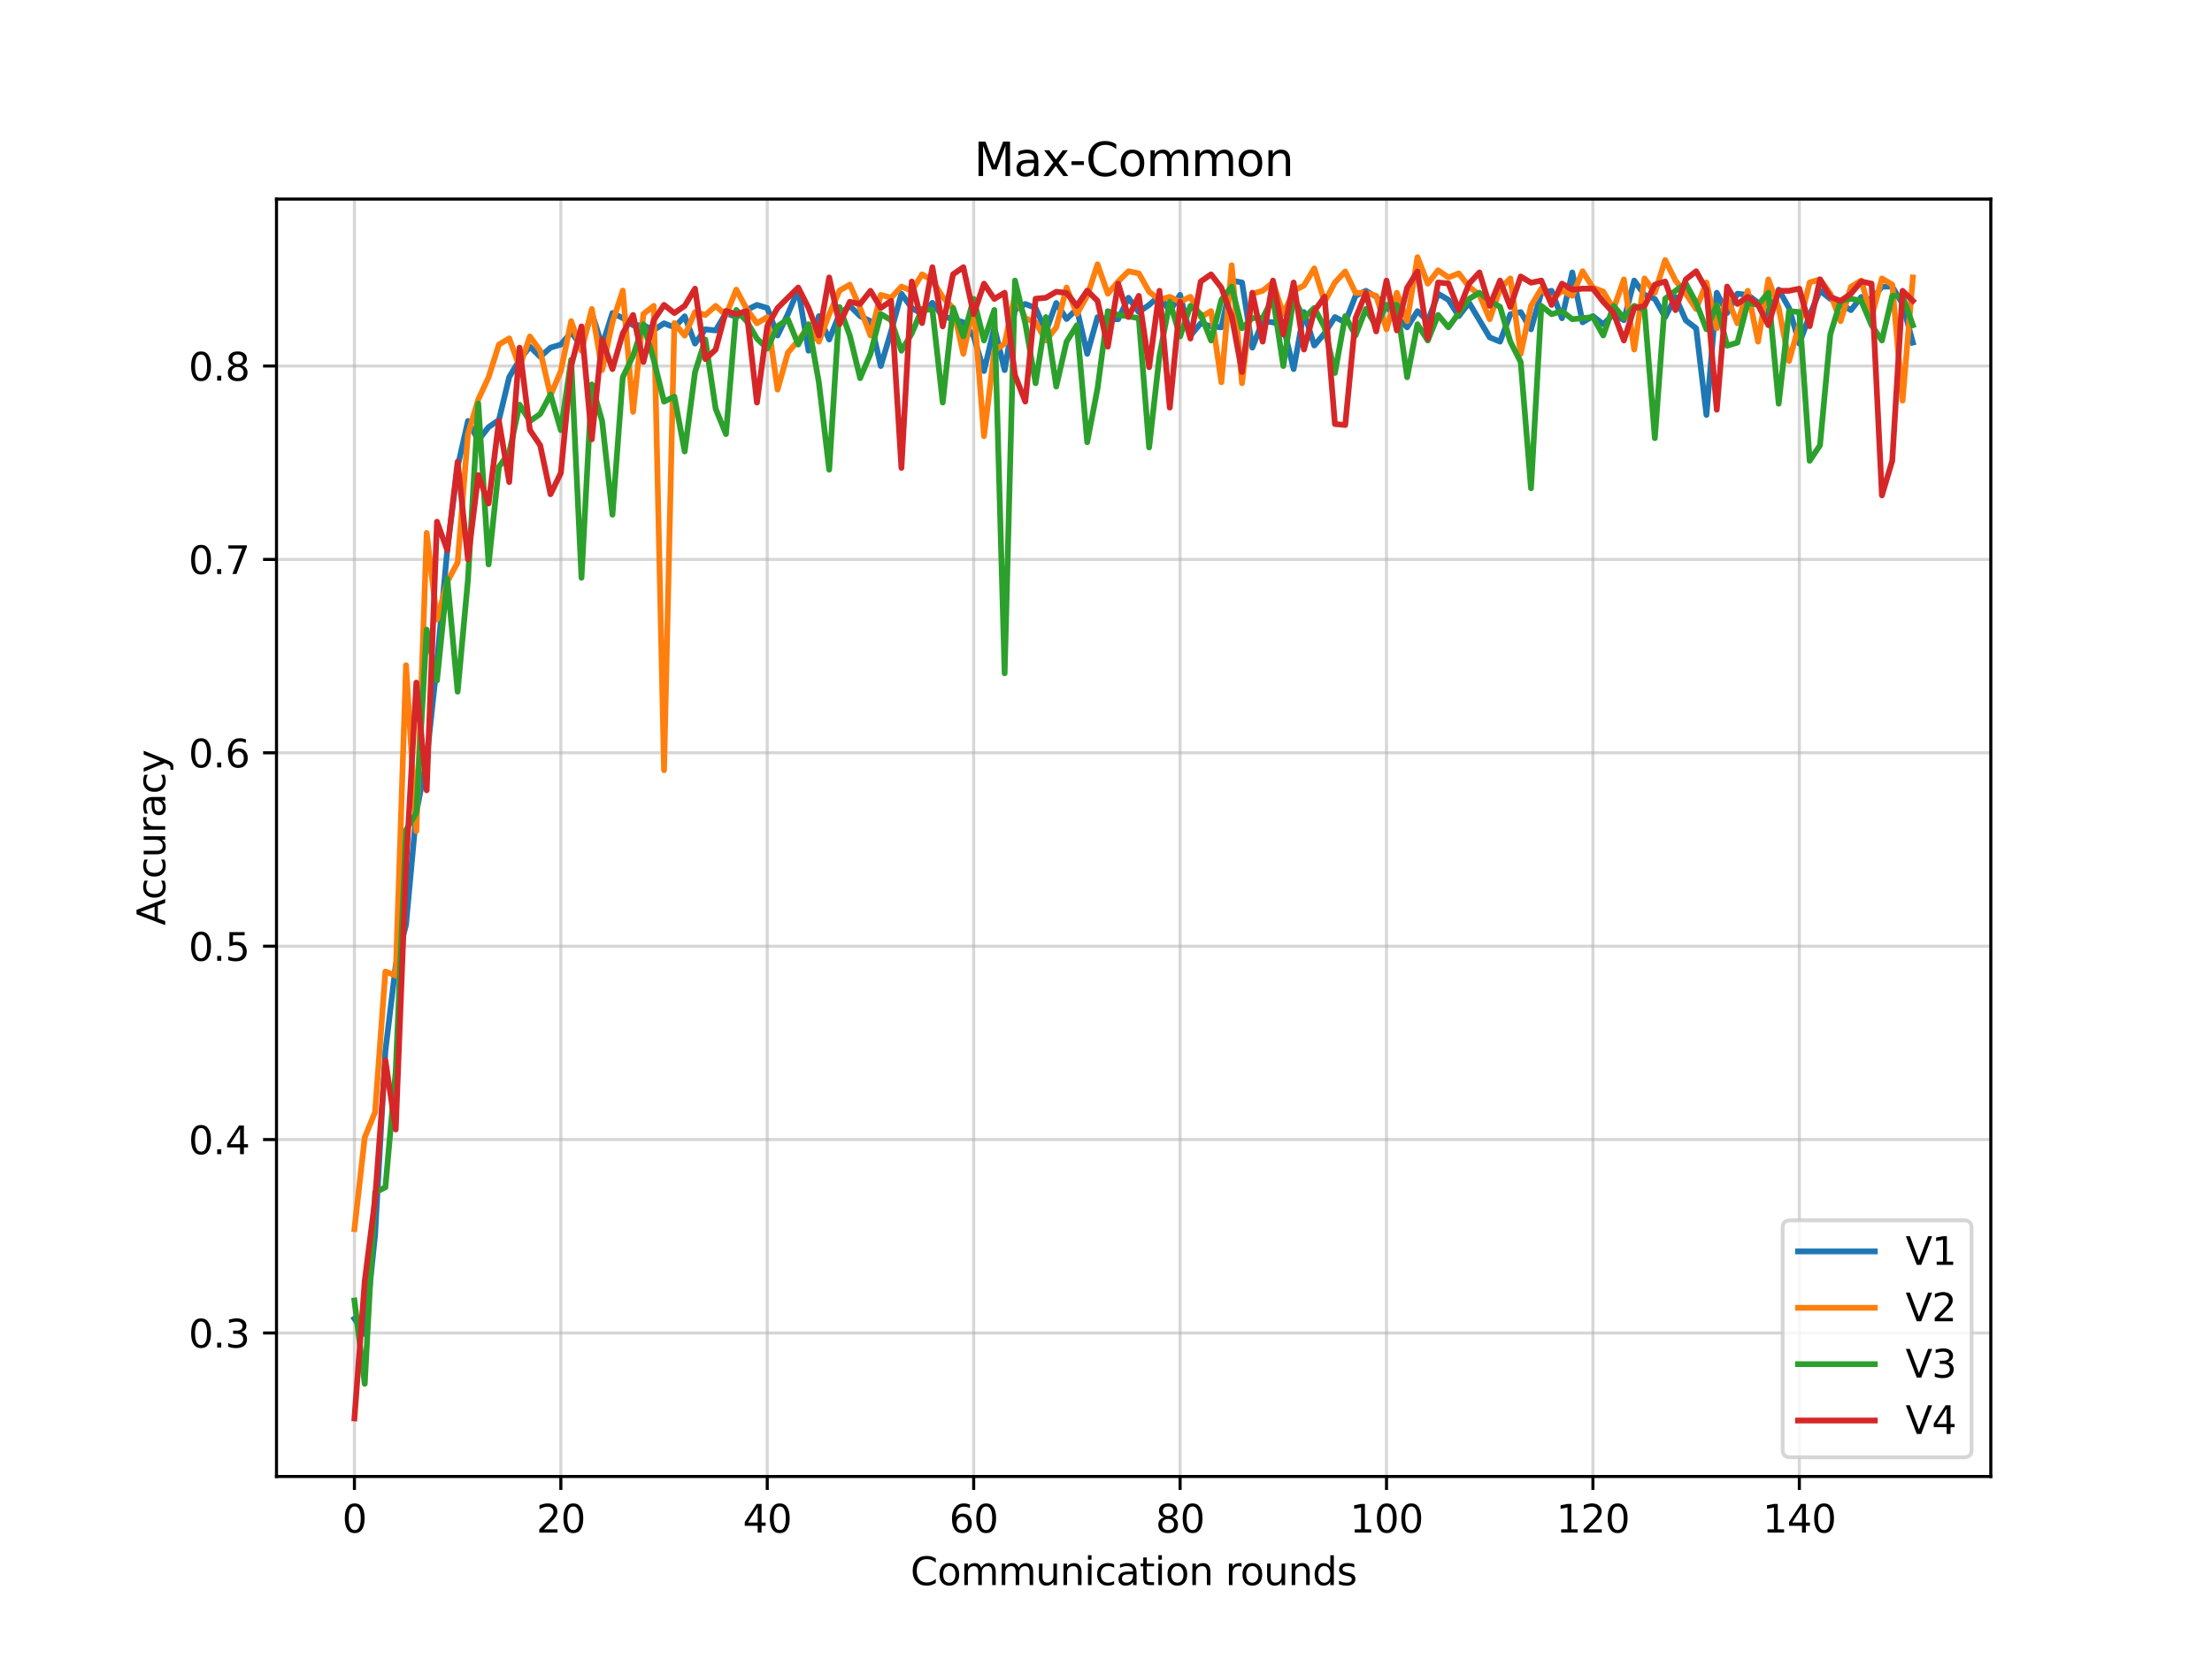 <?xml version="1.0" encoding="utf-8" standalone="no"?>
<!DOCTYPE svg PUBLIC "-//W3C//DTD SVG 1.1//EN"
  "http://www.w3.org/Graphics/SVG/1.1/DTD/svg11.dtd">
<svg xmlns:xlink="http://www.w3.org/1999/xlink" width="576pt" height="432pt" viewBox="0 0 576 432" xmlns="http://www.w3.org/2000/svg" version="1.1">
 <defs>
  <style type="text/css">*{stroke-linejoin: round; stroke-linecap: butt}</style>
 </defs>
 <g id="figure_1">
  <g id="patch_1">
   <path d="M 0 432 
L 576 432 
L 576 0 
L 0 0 
z
" style="fill: #ffffff"/>
  </g>
  <g id="axes_1">
   <g id="patch_2">
    <path d="M 72 384.48 
L 518.4 384.48 
L 518.4 51.84 
L 72 51.84 
z
" style="fill: #ffffff"/>
   </g>
   <g id="matplotlib.axis_1">
    <g id="xtick_1">
     <g id="line2d_1">
      <path d="M 92.291 384.48 
L 92.291 51.84 
" clip-path="url(#p6a5d2f9cfe)" style="fill: none; stroke: #b0b0b0; stroke-opacity: 0.5; stroke-width: 0.8; stroke-linecap: square"/>
     </g>
     <g id="line2d_2">
      <defs>
       <path id="mdbc85366f9" d="M 0 0 
L 0 3.5 
" style="stroke: #000000; stroke-width: 0.8"/>
      </defs>
      <g>
       <use xlink:href="#mdbc85366f9" x="92.291" y="384.48" style="stroke: #000000; stroke-width: 0.8"/>
      </g>
     </g>
     <g id="text_1">
      <!-- 0 -->
      <g transform="translate(89.11 399.078) scale(0.1 -0.1)">
       <defs>
        <path id="DejaVuSans-30" d="M 2034 4250 
Q 1547 4250 1301 3770 
Q 1056 3291 1056 2328 
Q 1056 1369 1301 889 
Q 1547 409 2034 409 
Q 2525 409 2770 889 
Q 3016 1369 3016 2328 
Q 3016 3291 2770 3770 
Q 2525 4250 2034 4250 
z
M 2034 4750 
Q 2819 4750 3233 4129 
Q 3647 3509 3647 2328 
Q 3647 1150 3233 529 
Q 2819 -91 2034 -91 
Q 1250 -91 836 529 
Q 422 1150 422 2328 
Q 422 3509 836 4129 
Q 1250 4750 2034 4750 
z
" transform="scale(0.016)"/>
       </defs>
       <use xlink:href="#DejaVuSans-30"/>
      </g>
     </g>
    </g>
    <g id="xtick_2">
     <g id="line2d_3">
      <path d="M 146.042 384.48 
L 146.042 51.84 
" clip-path="url(#p6a5d2f9cfe)" style="fill: none; stroke: #b0b0b0; stroke-opacity: 0.5; stroke-width: 0.8; stroke-linecap: square"/>
     </g>
     <g id="line2d_4">
      <g>
       <use xlink:href="#mdbc85366f9" x="146.042" y="384.48" style="stroke: #000000; stroke-width: 0.8"/>
      </g>
     </g>
     <g id="text_2">
      <!-- 20 -->
      <g transform="translate(139.679 399.078) scale(0.1 -0.1)">
       <defs>
        <path id="DejaVuSans-32" d="M 1228 531 
L 3431 531 
L 3431 0 
L 469 0 
L 469 531 
Q 828 903 1448 1529 
Q 2069 2156 2228 2338 
Q 2531 2678 2651 2914 
Q 2772 3150 2772 3378 
Q 2772 3750 2511 3984 
Q 2250 4219 1831 4219 
Q 1534 4219 1204 4116 
Q 875 4013 500 3803 
L 500 4441 
Q 881 4594 1212 4672 
Q 1544 4750 1819 4750 
Q 2544 4750 2975 4387 
Q 3406 4025 3406 3419 
Q 3406 3131 3298 2873 
Q 3191 2616 2906 2266 
Q 2828 2175 2409 1742 
Q 1991 1309 1228 531 
z
" transform="scale(0.016)"/>
       </defs>
       <use xlink:href="#DejaVuSans-32"/>
       <use xlink:href="#DejaVuSans-30" x="63.623"/>
      </g>
     </g>
    </g>
    <g id="xtick_3">
     <g id="line2d_5">
      <path d="M 199.792 384.48 
L 199.792 51.84 
" clip-path="url(#p6a5d2f9cfe)" style="fill: none; stroke: #b0b0b0; stroke-opacity: 0.5; stroke-width: 0.8; stroke-linecap: square"/>
     </g>
     <g id="line2d_6">
      <g>
       <use xlink:href="#mdbc85366f9" x="199.792" y="384.48" style="stroke: #000000; stroke-width: 0.8"/>
      </g>
     </g>
     <g id="text_3">
      <!-- 40 -->
      <g transform="translate(193.43 399.078) scale(0.1 -0.1)">
       <defs>
        <path id="DejaVuSans-34" d="M 2419 4116 
L 825 1625 
L 2419 1625 
L 2419 4116 
z
M 2253 4666 
L 3047 4666 
L 3047 1625 
L 3713 1625 
L 3713 1100 
L 3047 1100 
L 3047 0 
L 2419 0 
L 2419 1100 
L 313 1100 
L 313 1709 
L 2253 4666 
z
" transform="scale(0.016)"/>
       </defs>
       <use xlink:href="#DejaVuSans-34"/>
       <use xlink:href="#DejaVuSans-30" x="63.623"/>
      </g>
     </g>
    </g>
    <g id="xtick_4">
     <g id="line2d_7">
      <path d="M 253.543 384.48 
L 253.543 51.84 
" clip-path="url(#p6a5d2f9cfe)" style="fill: none; stroke: #b0b0b0; stroke-opacity: 0.5; stroke-width: 0.8; stroke-linecap: square"/>
     </g>
     <g id="line2d_8">
      <g>
       <use xlink:href="#mdbc85366f9" x="253.543" y="384.48" style="stroke: #000000; stroke-width: 0.8"/>
      </g>
     </g>
     <g id="text_4">
      <!-- 60 -->
      <g transform="translate(247.181 399.078) scale(0.1 -0.1)">
       <defs>
        <path id="DejaVuSans-36" d="M 2113 2584 
Q 1688 2584 1439 2293 
Q 1191 2003 1191 1497 
Q 1191 994 1439 701 
Q 1688 409 2113 409 
Q 2538 409 2786 701 
Q 3034 994 3034 1497 
Q 3034 2003 2786 2293 
Q 2538 2584 2113 2584 
z
M 3366 4563 
L 3366 3988 
Q 3128 4100 2886 4159 
Q 2644 4219 2406 4219 
Q 1781 4219 1451 3797 
Q 1122 3375 1075 2522 
Q 1259 2794 1537 2939 
Q 1816 3084 2150 3084 
Q 2853 3084 3261 2657 
Q 3669 2231 3669 1497 
Q 3669 778 3244 343 
Q 2819 -91 2113 -91 
Q 1303 -91 875 529 
Q 447 1150 447 2328 
Q 447 3434 972 4092 
Q 1497 4750 2381 4750 
Q 2619 4750 2861 4703 
Q 3103 4656 3366 4563 
z
" transform="scale(0.016)"/>
       </defs>
       <use xlink:href="#DejaVuSans-36"/>
       <use xlink:href="#DejaVuSans-30" x="63.623"/>
      </g>
     </g>
    </g>
    <g id="xtick_5">
     <g id="line2d_9">
      <path d="M 307.294 384.48 
L 307.294 51.84 
" clip-path="url(#p6a5d2f9cfe)" style="fill: none; stroke: #b0b0b0; stroke-opacity: 0.5; stroke-width: 0.8; stroke-linecap: square"/>
     </g>
     <g id="line2d_10">
      <g>
       <use xlink:href="#mdbc85366f9" x="307.294" y="384.48" style="stroke: #000000; stroke-width: 0.8"/>
      </g>
     </g>
     <g id="text_5">
      <!-- 80 -->
      <g transform="translate(300.931 399.078) scale(0.1 -0.1)">
       <defs>
        <path id="DejaVuSans-38" d="M 2034 2216 
Q 1584 2216 1326 1975 
Q 1069 1734 1069 1313 
Q 1069 891 1326 650 
Q 1584 409 2034 409 
Q 2484 409 2743 651 
Q 3003 894 3003 1313 
Q 3003 1734 2745 1975 
Q 2488 2216 2034 2216 
z
M 1403 2484 
Q 997 2584 770 2862 
Q 544 3141 544 3541 
Q 544 4100 942 4425 
Q 1341 4750 2034 4750 
Q 2731 4750 3128 4425 
Q 3525 4100 3525 3541 
Q 3525 3141 3298 2862 
Q 3072 2584 2669 2484 
Q 3125 2378 3379 2068 
Q 3634 1759 3634 1313 
Q 3634 634 3220 271 
Q 2806 -91 2034 -91 
Q 1263 -91 848 271 
Q 434 634 434 1313 
Q 434 1759 690 2068 
Q 947 2378 1403 2484 
z
M 1172 3481 
Q 1172 3119 1398 2916 
Q 1625 2713 2034 2713 
Q 2441 2713 2670 2916 
Q 2900 3119 2900 3481 
Q 2900 3844 2670 4047 
Q 2441 4250 2034 4250 
Q 1625 4250 1398 4047 
Q 1172 3844 1172 3481 
z
" transform="scale(0.016)"/>
       </defs>
       <use xlink:href="#DejaVuSans-38"/>
       <use xlink:href="#DejaVuSans-30" x="63.623"/>
      </g>
     </g>
    </g>
    <g id="xtick_6">
     <g id="line2d_11">
      <path d="M 361.045 384.48 
L 361.045 51.84 
" clip-path="url(#p6a5d2f9cfe)" style="fill: none; stroke: #b0b0b0; stroke-opacity: 0.5; stroke-width: 0.8; stroke-linecap: square"/>
     </g>
     <g id="line2d_12">
      <g>
       <use xlink:href="#mdbc85366f9" x="361.045" y="384.48" style="stroke: #000000; stroke-width: 0.8"/>
      </g>
     </g>
     <g id="text_6">
      <!-- 100 -->
      <g transform="translate(351.501 399.078) scale(0.1 -0.1)">
       <defs>
        <path id="DejaVuSans-31" d="M 794 531 
L 1825 531 
L 1825 4091 
L 703 3866 
L 703 4441 
L 1819 4666 
L 2450 4666 
L 2450 531 
L 3481 531 
L 3481 0 
L 794 0 
L 794 531 
z
" transform="scale(0.016)"/>
       </defs>
       <use xlink:href="#DejaVuSans-31"/>
       <use xlink:href="#DejaVuSans-30" x="63.623"/>
       <use xlink:href="#DejaVuSans-30" x="127.246"/>
      </g>
     </g>
    </g>
    <g id="xtick_7">
     <g id="line2d_13">
      <path d="M 414.795 384.48 
L 414.795 51.84 
" clip-path="url(#p6a5d2f9cfe)" style="fill: none; stroke: #b0b0b0; stroke-opacity: 0.5; stroke-width: 0.8; stroke-linecap: square"/>
     </g>
     <g id="line2d_14">
      <g>
       <use xlink:href="#mdbc85366f9" x="414.795" y="384.48" style="stroke: #000000; stroke-width: 0.8"/>
      </g>
     </g>
     <g id="text_7">
      <!-- 120 -->
      <g transform="translate(405.252 399.078) scale(0.1 -0.1)">
       <use xlink:href="#DejaVuSans-31"/>
       <use xlink:href="#DejaVuSans-32" x="63.623"/>
       <use xlink:href="#DejaVuSans-30" x="127.246"/>
      </g>
     </g>
    </g>
    <g id="xtick_8">
     <g id="line2d_15">
      <path d="M 468.546 384.48 
L 468.546 51.84 
" clip-path="url(#p6a5d2f9cfe)" style="fill: none; stroke: #b0b0b0; stroke-opacity: 0.5; stroke-width: 0.8; stroke-linecap: square"/>
     </g>
     <g id="line2d_16">
      <g>
       <use xlink:href="#mdbc85366f9" x="468.546" y="384.48" style="stroke: #000000; stroke-width: 0.8"/>
      </g>
     </g>
     <g id="text_8">
      <!-- 140 -->
      <g transform="translate(459.002 399.078) scale(0.1 -0.1)">
       <use xlink:href="#DejaVuSans-31"/>
       <use xlink:href="#DejaVuSans-34" x="63.623"/>
       <use xlink:href="#DejaVuSans-30" x="127.246"/>
      </g>
     </g>
    </g>
    <g id="text_9">
     <!-- Communication rounds -->
     <g transform="translate(237.084 412.757) scale(0.1 -0.1)">
      <defs>
       <path id="DejaVuSans-43" d="M 4122 4306 
L 4122 3641 
Q 3803 3938 3442 4084 
Q 3081 4231 2675 4231 
Q 1875 4231 1450 3742 
Q 1025 3253 1025 2328 
Q 1025 1406 1450 917 
Q 1875 428 2675 428 
Q 3081 428 3442 575 
Q 3803 722 4122 1019 
L 4122 359 
Q 3791 134 3420 21 
Q 3050 -91 2638 -91 
Q 1578 -91 968 557 
Q 359 1206 359 2328 
Q 359 3453 968 4101 
Q 1578 4750 2638 4750 
Q 3056 4750 3426 4639 
Q 3797 4528 4122 4306 
z
" transform="scale(0.016)"/>
       <path id="DejaVuSans-6f" d="M 1959 3097 
Q 1497 3097 1228 2736 
Q 959 2375 959 1747 
Q 959 1119 1226 758 
Q 1494 397 1959 397 
Q 2419 397 2687 759 
Q 2956 1122 2956 1747 
Q 2956 2369 2687 2733 
Q 2419 3097 1959 3097 
z
M 1959 3584 
Q 2709 3584 3137 3096 
Q 3566 2609 3566 1747 
Q 3566 888 3137 398 
Q 2709 -91 1959 -91 
Q 1206 -91 779 398 
Q 353 888 353 1747 
Q 353 2609 779 3096 
Q 1206 3584 1959 3584 
z
" transform="scale(0.016)"/>
       <path id="DejaVuSans-6d" d="M 3328 2828 
Q 3544 3216 3844 3400 
Q 4144 3584 4550 3584 
Q 5097 3584 5394 3201 
Q 5691 2819 5691 2113 
L 5691 0 
L 5113 0 
L 5113 2094 
Q 5113 2597 4934 2840 
Q 4756 3084 4391 3084 
Q 3944 3084 3684 2787 
Q 3425 2491 3425 1978 
L 3425 0 
L 2847 0 
L 2847 2094 
Q 2847 2600 2669 2842 
Q 2491 3084 2119 3084 
Q 1678 3084 1418 2786 
Q 1159 2488 1159 1978 
L 1159 0 
L 581 0 
L 581 3500 
L 1159 3500 
L 1159 2956 
Q 1356 3278 1631 3431 
Q 1906 3584 2284 3584 
Q 2666 3584 2933 3390 
Q 3200 3197 3328 2828 
z
" transform="scale(0.016)"/>
       <path id="DejaVuSans-75" d="M 544 1381 
L 544 3500 
L 1119 3500 
L 1119 1403 
Q 1119 906 1312 657 
Q 1506 409 1894 409 
Q 2359 409 2629 706 
Q 2900 1003 2900 1516 
L 2900 3500 
L 3475 3500 
L 3475 0 
L 2900 0 
L 2900 538 
Q 2691 219 2414 64 
Q 2138 -91 1772 -91 
Q 1169 -91 856 284 
Q 544 659 544 1381 
z
M 1991 3584 
L 1991 3584 
z
" transform="scale(0.016)"/>
       <path id="DejaVuSans-6e" d="M 3513 2113 
L 3513 0 
L 2938 0 
L 2938 2094 
Q 2938 2591 2744 2837 
Q 2550 3084 2163 3084 
Q 1697 3084 1428 2787 
Q 1159 2491 1159 1978 
L 1159 0 
L 581 0 
L 581 3500 
L 1159 3500 
L 1159 2956 
Q 1366 3272 1645 3428 
Q 1925 3584 2291 3584 
Q 2894 3584 3203 3211 
Q 3513 2838 3513 2113 
z
" transform="scale(0.016)"/>
       <path id="DejaVuSans-69" d="M 603 3500 
L 1178 3500 
L 1178 0 
L 603 0 
L 603 3500 
z
M 603 4863 
L 1178 4863 
L 1178 4134 
L 603 4134 
L 603 4863 
z
" transform="scale(0.016)"/>
       <path id="DejaVuSans-63" d="M 3122 3366 
L 3122 2828 
Q 2878 2963 2633 3030 
Q 2388 3097 2138 3097 
Q 1578 3097 1268 2742 
Q 959 2388 959 1747 
Q 959 1106 1268 751 
Q 1578 397 2138 397 
Q 2388 397 2633 464 
Q 2878 531 3122 666 
L 3122 134 
Q 2881 22 2623 -34 
Q 2366 -91 2075 -91 
Q 1284 -91 818 406 
Q 353 903 353 1747 
Q 353 2603 823 3093 
Q 1294 3584 2113 3584 
Q 2378 3584 2631 3529 
Q 2884 3475 3122 3366 
z
" transform="scale(0.016)"/>
       <path id="DejaVuSans-61" d="M 2194 1759 
Q 1497 1759 1228 1600 
Q 959 1441 959 1056 
Q 959 750 1161 570 
Q 1363 391 1709 391 
Q 2188 391 2477 730 
Q 2766 1069 2766 1631 
L 2766 1759 
L 2194 1759 
z
M 3341 1997 
L 3341 0 
L 2766 0 
L 2766 531 
Q 2569 213 2275 61 
Q 1981 -91 1556 -91 
Q 1019 -91 701 211 
Q 384 513 384 1019 
Q 384 1609 779 1909 
Q 1175 2209 1959 2209 
L 2766 2209 
L 2766 2266 
Q 2766 2663 2505 2880 
Q 2244 3097 1772 3097 
Q 1472 3097 1187 3025 
Q 903 2953 641 2809 
L 641 3341 
Q 956 3463 1253 3523 
Q 1550 3584 1831 3584 
Q 2591 3584 2966 3190 
Q 3341 2797 3341 1997 
z
" transform="scale(0.016)"/>
       <path id="DejaVuSans-74" d="M 1172 4494 
L 1172 3500 
L 2356 3500 
L 2356 3053 
L 1172 3053 
L 1172 1153 
Q 1172 725 1289 603 
Q 1406 481 1766 481 
L 2356 481 
L 2356 0 
L 1766 0 
Q 1100 0 847 248 
Q 594 497 594 1153 
L 594 3053 
L 172 3053 
L 172 3500 
L 594 3500 
L 594 4494 
L 1172 4494 
z
" transform="scale(0.016)"/>
       <path id="DejaVuSans-20" transform="scale(0.016)"/>
       <path id="DejaVuSans-72" d="M 2631 2963 
Q 2534 3019 2420 3045 
Q 2306 3072 2169 3072 
Q 1681 3072 1420 2755 
Q 1159 2438 1159 1844 
L 1159 0 
L 581 0 
L 581 3500 
L 1159 3500 
L 1159 2956 
Q 1341 3275 1631 3429 
Q 1922 3584 2338 3584 
Q 2397 3584 2469 3576 
Q 2541 3569 2628 3553 
L 2631 2963 
z
" transform="scale(0.016)"/>
       <path id="DejaVuSans-64" d="M 2906 2969 
L 2906 4863 
L 3481 4863 
L 3481 0 
L 2906 0 
L 2906 525 
Q 2725 213 2448 61 
Q 2172 -91 1784 -91 
Q 1150 -91 751 415 
Q 353 922 353 1747 
Q 353 2572 751 3078 
Q 1150 3584 1784 3584 
Q 2172 3584 2448 3432 
Q 2725 3281 2906 2969 
z
M 947 1747 
Q 947 1113 1208 752 
Q 1469 391 1925 391 
Q 2381 391 2643 752 
Q 2906 1113 2906 1747 
Q 2906 2381 2643 2742 
Q 2381 3103 1925 3103 
Q 1469 3103 1208 2742 
Q 947 2381 947 1747 
z
" transform="scale(0.016)"/>
       <path id="DejaVuSans-73" d="M 2834 3397 
L 2834 2853 
Q 2591 2978 2328 3040 
Q 2066 3103 1784 3103 
Q 1356 3103 1142 2972 
Q 928 2841 928 2578 
Q 928 2378 1081 2264 
Q 1234 2150 1697 2047 
L 1894 2003 
Q 2506 1872 2764 1633 
Q 3022 1394 3022 966 
Q 3022 478 2636 193 
Q 2250 -91 1575 -91 
Q 1294 -91 989 -36 
Q 684 19 347 128 
L 347 722 
Q 666 556 975 473 
Q 1284 391 1588 391 
Q 1994 391 2212 530 
Q 2431 669 2431 922 
Q 2431 1156 2273 1281 
Q 2116 1406 1581 1522 
L 1381 1569 
Q 847 1681 609 1914 
Q 372 2147 372 2553 
Q 372 3047 722 3315 
Q 1072 3584 1716 3584 
Q 2034 3584 2315 3537 
Q 2597 3491 2834 3397 
z
" transform="scale(0.016)"/>
      </defs>
      <use xlink:href="#DejaVuSans-43"/>
      <use xlink:href="#DejaVuSans-6f" x="69.824"/>
      <use xlink:href="#DejaVuSans-6d" x="131.006"/>
      <use xlink:href="#DejaVuSans-6d" x="228.418"/>
      <use xlink:href="#DejaVuSans-75" x="325.83"/>
      <use xlink:href="#DejaVuSans-6e" x="389.209"/>
      <use xlink:href="#DejaVuSans-69" x="452.588"/>
      <use xlink:href="#DejaVuSans-63" x="480.371"/>
      <use xlink:href="#DejaVuSans-61" x="535.352"/>
      <use xlink:href="#DejaVuSans-74" x="596.631"/>
      <use xlink:href="#DejaVuSans-69" x="635.84"/>
      <use xlink:href="#DejaVuSans-6f" x="663.623"/>
      <use xlink:href="#DejaVuSans-6e" x="724.805"/>
      <use xlink:href="#DejaVuSans-20" x="788.184"/>
      <use xlink:href="#DejaVuSans-72" x="819.971"/>
      <use xlink:href="#DejaVuSans-6f" x="858.834"/>
      <use xlink:href="#DejaVuSans-75" x="920.016"/>
      <use xlink:href="#DejaVuSans-6e" x="983.395"/>
      <use xlink:href="#DejaVuSans-64" x="1046.773"/>
      <use xlink:href="#DejaVuSans-73" x="1110.25"/>
     </g>
    </g>
   </g>
   <g id="matplotlib.axis_2">
    <g id="ytick_1">
     <g id="line2d_17">
      <path d="M 72 347.102 
L 518.4 347.102 
" clip-path="url(#p6a5d2f9cfe)" style="fill: none; stroke: #b0b0b0; stroke-opacity: 0.5; stroke-width: 0.8; stroke-linecap: square"/>
     </g>
     <g id="line2d_18">
      <defs>
       <path id="m0989146878" d="M 0 0 
L -3.5 0 
" style="stroke: #000000; stroke-width: 0.8"/>
      </defs>
      <g>
       <use xlink:href="#m0989146878" x="72" y="347.102" style="stroke: #000000; stroke-width: 0.8"/>
      </g>
     </g>
     <g id="text_10">
      <!-- 0.3 -->
      <g transform="translate(49.097 350.901) scale(0.1 -0.1)">
       <defs>
        <path id="DejaVuSans-2e" d="M 684 794 
L 1344 794 
L 1344 0 
L 684 0 
L 684 794 
z
" transform="scale(0.016)"/>
        <path id="DejaVuSans-33" d="M 2597 2516 
Q 3050 2419 3304 2112 
Q 3559 1806 3559 1356 
Q 3559 666 3084 287 
Q 2609 -91 1734 -91 
Q 1441 -91 1130 -33 
Q 819 25 488 141 
L 488 750 
Q 750 597 1062 519 
Q 1375 441 1716 441 
Q 2309 441 2620 675 
Q 2931 909 2931 1356 
Q 2931 1769 2642 2001 
Q 2353 2234 1838 2234 
L 1294 2234 
L 1294 2753 
L 1863 2753 
Q 2328 2753 2575 2939 
Q 2822 3125 2822 3475 
Q 2822 3834 2567 4026 
Q 2313 4219 1838 4219 
Q 1578 4219 1281 4162 
Q 984 4106 628 3988 
L 628 4550 
Q 988 4650 1302 4700 
Q 1616 4750 1894 4750 
Q 2613 4750 3031 4423 
Q 3450 4097 3450 3541 
Q 3450 3153 3228 2886 
Q 3006 2619 2597 2516 
z
" transform="scale(0.016)"/>
       </defs>
       <use xlink:href="#DejaVuSans-30"/>
       <use xlink:href="#DejaVuSans-2e" x="63.623"/>
       <use xlink:href="#DejaVuSans-33" x="95.41"/>
      </g>
     </g>
    </g>
    <g id="ytick_2">
     <g id="line2d_19">
      <path d="M 72 296.744 
L 518.4 296.744 
" clip-path="url(#p6a5d2f9cfe)" style="fill: none; stroke: #b0b0b0; stroke-opacity: 0.5; stroke-width: 0.8; stroke-linecap: square"/>
     </g>
     <g id="line2d_20">
      <g>
       <use xlink:href="#m0989146878" x="72" y="296.744" style="stroke: #000000; stroke-width: 0.8"/>
      </g>
     </g>
     <g id="text_11">
      <!-- 0.4 -->
      <g transform="translate(49.097 300.543) scale(0.1 -0.1)">
       <use xlink:href="#DejaVuSans-30"/>
       <use xlink:href="#DejaVuSans-2e" x="63.623"/>
       <use xlink:href="#DejaVuSans-34" x="95.41"/>
      </g>
     </g>
    </g>
    <g id="ytick_3">
     <g id="line2d_21">
      <path d="M 72 246.386 
L 518.4 246.386 
" clip-path="url(#p6a5d2f9cfe)" style="fill: none; stroke: #b0b0b0; stroke-opacity: 0.5; stroke-width: 0.8; stroke-linecap: square"/>
     </g>
     <g id="line2d_22">
      <g>
       <use xlink:href="#m0989146878" x="72" y="246.386" style="stroke: #000000; stroke-width: 0.8"/>
      </g>
     </g>
     <g id="text_12">
      <!-- 0.5 -->
      <g transform="translate(49.097 250.185) scale(0.1 -0.1)">
       <defs>
        <path id="DejaVuSans-35" d="M 691 4666 
L 3169 4666 
L 3169 4134 
L 1269 4134 
L 1269 2991 
Q 1406 3038 1543 3061 
Q 1681 3084 1819 3084 
Q 2600 3084 3056 2656 
Q 3513 2228 3513 1497 
Q 3513 744 3044 326 
Q 2575 -91 1722 -91 
Q 1428 -91 1123 -41 
Q 819 9 494 109 
L 494 744 
Q 775 591 1075 516 
Q 1375 441 1709 441 
Q 2250 441 2565 725 
Q 2881 1009 2881 1497 
Q 2881 1984 2565 2268 
Q 2250 2553 1709 2553 
Q 1456 2553 1204 2497 
Q 953 2441 691 2322 
L 691 4666 
z
" transform="scale(0.016)"/>
       </defs>
       <use xlink:href="#DejaVuSans-30"/>
       <use xlink:href="#DejaVuSans-2e" x="63.623"/>
       <use xlink:href="#DejaVuSans-35" x="95.41"/>
      </g>
     </g>
    </g>
    <g id="ytick_4">
     <g id="line2d_23">
      <path d="M 72 196.028 
L 518.4 196.028 
" clip-path="url(#p6a5d2f9cfe)" style="fill: none; stroke: #b0b0b0; stroke-opacity: 0.5; stroke-width: 0.8; stroke-linecap: square"/>
     </g>
     <g id="line2d_24">
      <g>
       <use xlink:href="#m0989146878" x="72" y="196.028" style="stroke: #000000; stroke-width: 0.8"/>
      </g>
     </g>
     <g id="text_13">
      <!-- 0.6 -->
      <g transform="translate(49.097 199.827) scale(0.1 -0.1)">
       <use xlink:href="#DejaVuSans-30"/>
       <use xlink:href="#DejaVuSans-2e" x="63.623"/>
       <use xlink:href="#DejaVuSans-36" x="95.41"/>
      </g>
     </g>
    </g>
    <g id="ytick_5">
     <g id="line2d_25">
      <path d="M 72 145.67 
L 518.4 145.67 
" clip-path="url(#p6a5d2f9cfe)" style="fill: none; stroke: #b0b0b0; stroke-opacity: 0.5; stroke-width: 0.8; stroke-linecap: square"/>
     </g>
     <g id="line2d_26">
      <g>
       <use xlink:href="#m0989146878" x="72" y="145.67" style="stroke: #000000; stroke-width: 0.8"/>
      </g>
     </g>
     <g id="text_14">
      <!-- 0.7 -->
      <g transform="translate(49.097 149.469) scale(0.1 -0.1)">
       <defs>
        <path id="DejaVuSans-37" d="M 525 4666 
L 3525 4666 
L 3525 4397 
L 1831 0 
L 1172 0 
L 2766 4134 
L 525 4134 
L 525 4666 
z
" transform="scale(0.016)"/>
       </defs>
       <use xlink:href="#DejaVuSans-30"/>
       <use xlink:href="#DejaVuSans-2e" x="63.623"/>
       <use xlink:href="#DejaVuSans-37" x="95.41"/>
      </g>
     </g>
    </g>
    <g id="ytick_6">
     <g id="line2d_27">
      <path d="M 72 95.312 
L 518.4 95.312 
" clip-path="url(#p6a5d2f9cfe)" style="fill: none; stroke: #b0b0b0; stroke-opacity: 0.5; stroke-width: 0.8; stroke-linecap: square"/>
     </g>
     <g id="line2d_28">
      <g>
       <use xlink:href="#m0989146878" x="72" y="95.312" style="stroke: #000000; stroke-width: 0.8"/>
      </g>
     </g>
     <g id="text_15">
      <!-- 0.8 -->
      <g transform="translate(49.097 99.111) scale(0.1 -0.1)">
       <use xlink:href="#DejaVuSans-30"/>
       <use xlink:href="#DejaVuSans-2e" x="63.623"/>
       <use xlink:href="#DejaVuSans-38" x="95.41"/>
      </g>
     </g>
    </g>
    <g id="text_16">
     <!-- Accuracy -->
     <g transform="translate(43.017 240.988) rotate(-90) scale(0.1 -0.1)">
      <defs>
       <path id="DejaVuSans-41" d="M 2188 4044 
L 1331 1722 
L 3047 1722 
L 2188 4044 
z
M 1831 4666 
L 2547 4666 
L 4325 0 
L 3669 0 
L 3244 1197 
L 1141 1197 
L 716 0 
L 50 0 
L 1831 4666 
z
" transform="scale(0.016)"/>
       <path id="DejaVuSans-79" d="M 2059 -325 
Q 1816 -950 1584 -1140 
Q 1353 -1331 966 -1331 
L 506 -1331 
L 506 -850 
L 844 -850 
Q 1081 -850 1212 -737 
Q 1344 -625 1503 -206 
L 1606 56 
L 191 3500 
L 800 3500 
L 1894 763 
L 2988 3500 
L 3597 3500 
L 2059 -325 
z
" transform="scale(0.016)"/>
      </defs>
      <use xlink:href="#DejaVuSans-41"/>
      <use xlink:href="#DejaVuSans-63" x="66.658"/>
      <use xlink:href="#DejaVuSans-63" x="121.639"/>
      <use xlink:href="#DejaVuSans-75" x="176.619"/>
      <use xlink:href="#DejaVuSans-72" x="239.998"/>
      <use xlink:href="#DejaVuSans-61" x="281.111"/>
      <use xlink:href="#DejaVuSans-63" x="342.391"/>
      <use xlink:href="#DejaVuSans-79" x="397.371"/>
     </g>
    </g>
   </g>
   <g id="line2d_29">
    <path d="M 92.291 343.375 
L 94.978 347.354 
L 97.666 321.621 
L 100.354 273.68 
L 103.041 251.421 
L 105.729 240.796 
L 108.416 211.639 
L 111.104 197.639 
L 113.791 172.712 
L 116.479 143.001 
L 119.166 121.548 
L 121.854 109.613 
L 124.541 114.649 
L 127.229 111.225 
L 129.916 109.361 
L 132.604 98.182 
L 135.292 93.7 
L 137.979 90.276 
L 140.667 92.894 
L 143.354 90.528 
L 146.042 89.722 
L 148.729 86.549 
L 151.417 90.024 
L 154.104 81.513 
L 156.792 89.974 
L 159.479 81.513 
L 162.167 82.823 
L 164.854 84.686 
L 167.542 84.686 
L 170.23 85.995 
L 172.917 84.182 
L 175.605 85.24 
L 178.292 82.37 
L 180.98 89.47 
L 183.667 85.744 
L 186.355 86.046 
L 189.042 81.513 
L 191.73 82.571 
L 194.417 80.708 
L 197.105 79.398 
L 199.792 80.204 
L 202.48 87.355 
L 205.167 81.765 
L 207.855 75.42 
L 210.543 91.333 
L 213.23 82.319 
L 215.918 88.413 
L 218.605 81.765 
L 221.293 79.65 
L 223.98 82.319 
L 226.668 83.629 
L 229.355 95.312 
L 232.043 86.297 
L 234.73 76.478 
L 237.418 80.204 
L 240.105 81.765 
L 242.793 78.844 
L 245.481 82.319 
L 250.856 83.931 
L 253.543 87.607 
L 256.231 96.621 
L 258.918 85.24 
L 261.606 96.369 
L 264.293 80.708 
L 266.981 79.147 
L 269.668 80.204 
L 272.356 86.297 
L 275.043 78.895 
L 277.731 83.075 
L 280.419 80.456 
L 283.106 92.139 
L 285.794 82.571 
L 288.481 83.125 
L 291.169 83.125 
L 293.856 77.535 
L 296.544 81.262 
L 299.231 79.398 
L 301.919 77.032 
L 304.606 81.01 
L 307.294 76.78 
L 309.981 87.405 
L 312.669 84.182 
L 315.357 84.988 
L 318.044 85.24 
L 320.732 73.053 
L 323.419 73.557 
L 326.107 90.528 
L 328.794 83.629 
L 331.482 83.931 
L 334.169 84.938 
L 336.857 96.117 
L 339.544 81.262 
L 342.232 89.974 
L 344.919 86.801 
L 347.607 82.571 
L 350.295 83.931 
L 352.982 77.032 
L 355.67 75.722 
L 358.357 77.283 
L 366.42 85.24 
L 369.107 81.01 
L 371.795 83.629 
L 374.482 76.478 
L 377.17 78.089 
L 379.857 82.319 
L 382.545 78.844 
L 387.92 87.859 
L 390.608 88.966 
L 393.295 81.816 
L 395.983 81.262 
L 398.67 85.744 
L 401.358 76.226 
L 404.045 75.722 
L 406.733 82.873 
L 409.42 70.938 
L 412.108 83.931 
L 414.795 82.319 
L 417.483 84.434 
L 420.171 81.816 
L 422.858 83.377 
L 425.546 73.053 
L 428.233 76.78 
L 430.921 77.837 
L 433.608 82.571 
L 436.296 77.334 
L 438.983 83.427 
L 441.671 85.492 
L 444.358 108.052 
L 447.046 76.226 
L 449.733 81.513 
L 452.421 76.478 
L 455.108 76.78 
L 457.796 78.844 
L 460.484 81.816 
L 463.171 75.42 
L 465.859 80.204 
L 468.546 89.47 
L 471.234 82.067 
L 473.921 75.672 
L 476.609 77.837 
L 479.296 79.147 
L 481.984 80.758 
L 484.671 77.334 
L 487.359 78.089 
L 490.046 74.665 
L 492.734 74.614 
L 495.422 79.147 
L 498.109 89.218 
L 498.109 89.218 
" clip-path="url(#p6a5d2f9cfe)" style="fill: none; stroke: #1f77b4; stroke-width: 1.5; stroke-linecap: square"/>
   </g>
   <g id="line2d_30">
    <path d="M 92.291 320.059 
L 94.978 296.19 
L 97.666 289.593 
L 100.354 252.983 
L 103.041 254.04 
L 105.729 173.215 
L 108.416 216.423 
L 111.104 138.771 
L 113.791 161.331 
L 116.479 151.461 
L 119.166 146.475 
L 121.854 113.088 
L 124.541 104.024 
L 127.229 98.232 
L 129.916 89.722 
L 132.604 88.11 
L 135.292 95.563 
L 137.979 87.607 
L 140.667 91.333 
L 143.354 102.966 
L 146.042 96.621 
L 148.729 83.629 
L 151.417 91.333 
L 154.104 80.456 
L 156.792 96.369 
L 159.479 83.931 
L 162.167 75.672 
L 164.854 107.246 
L 167.542 81.765 
L 170.23 79.65 
L 172.917 200.56 
L 175.605 84.132 
L 178.292 87.405 
L 180.98 81.262 
L 183.667 82.017 
L 186.355 79.65 
L 189.042 82.067 
L 191.73 75.42 
L 194.417 80.456 
L 197.105 84.182 
L 199.792 82.571 
L 202.48 101.455 
L 205.167 91.837 
L 207.855 88.664 
L 210.543 84.938 
L 213.23 88.966 
L 215.918 81.816 
L 218.605 75.672 
L 221.293 74.111 
L 223.98 80.204 
L 226.668 87.355 
L 229.355 76.78 
L 232.043 77.535 
L 234.73 74.614 
L 237.418 75.722 
L 240.105 71.442 
L 242.793 73.053 
L 245.481 77.334 
L 248.168 80.204 
L 250.856 92.139 
L 253.543 79.398 
L 256.231 113.592 
L 258.918 91.333 
L 261.606 89.47 
L 264.293 76.78 
L 266.981 82.873 
L 269.668 83.931 
L 272.356 88.664 
L 275.043 85.24 
L 277.731 74.866 
L 280.419 81.765 
L 283.106 77.032 
L 285.794 68.823 
L 288.481 76.478 
L 291.169 73.305 
L 293.856 70.636 
L 296.544 71.19 
L 299.231 75.974 
L 301.919 78.089 
L 304.606 77.283 
L 307.294 78.593 
L 309.981 77.283 
L 312.669 82.571 
L 315.357 81.01 
L 318.044 99.542 
L 320.732 69.075 
L 323.419 99.793 
L 326.107 76.478 
L 328.794 75.722 
L 331.482 73.557 
L 334.169 81.816 
L 336.857 75.722 
L 339.544 74.363 
L 342.232 69.881 
L 344.919 78.593 
L 347.607 73.557 
L 350.295 70.686 
L 352.982 76.276 
L 355.67 76.226 
L 358.357 77.032 
L 361.045 85.744 
L 363.732 76.226 
L 366.42 83.629 
L 369.107 66.96 
L 371.795 73.859 
L 374.482 70.384 
L 377.17 72.248 
L 379.857 71.19 
L 382.545 74.665 
L 385.233 76.78 
L 387.92 83.125 
L 390.608 75.168 
L 393.295 72.499 
L 395.983 92.139 
L 398.67 79.65 
L 401.358 75.168 
L 404.045 78.089 
L 406.733 75.672 
L 409.42 77.032 
L 412.108 70.636 
L 414.795 74.917 
L 417.483 75.924 
L 420.171 80.456 
L 422.858 72.751 
L 425.546 91.031 
L 428.233 72.499 
L 430.921 76.226 
L 433.608 67.715 
L 436.296 73.053 
L 438.983 76.478 
L 441.671 80.456 
L 444.358 73.557 
L 447.046 85.492 
L 449.733 77.535 
L 452.421 84.182 
L 455.108 75.722 
L 457.796 88.966 
L 460.484 72.751 
L 463.171 80.204 
L 465.859 94.002 
L 468.546 84.434 
L 471.234 73.557 
L 473.921 72.751 
L 476.609 76.478 
L 479.296 83.629 
L 481.984 74.665 
L 484.671 73.053 
L 487.359 82.571 
L 490.046 72.499 
L 492.734 74.111 
L 495.422 104.326 
L 498.109 72.248 
L 498.109 72.248 
" clip-path="url(#p6a5d2f9cfe)" style="fill: none; stroke: #ff7f0e; stroke-width: 1.5; stroke-linecap: square"/>
   </g>
   <g id="line2d_31">
    <path d="M 92.291 338.642 
L 94.978 360.346 
L 97.666 310.491 
L 100.354 309.182 
L 103.041 279.018 
L 105.729 216.171 
L 108.416 211.639 
L 111.104 163.95 
L 113.791 177.194 
L 116.479 150.705 
L 119.166 180.115 
L 121.854 150.957 
L 124.541 105.081 
L 127.229 146.979 
L 129.916 121.548 
L 132.604 117.872 
L 135.292 105.383 
L 137.979 109.664 
L 140.667 107.8 
L 143.354 102.714 
L 146.042 112.03 
L 148.729 93.7 
L 151.417 150.454 
L 154.104 100.096 
L 156.792 109.664 
L 159.479 134.037 
L 162.167 98.232 
L 164.854 92.643 
L 167.542 84.434 
L 170.23 93.7 
L 172.917 104.577 
L 175.605 103.268 
L 178.292 117.57 
L 180.98 96.923 
L 183.667 88.413 
L 186.355 106.441 
L 189.042 113.038 
L 191.73 80.708 
L 194.417 83.629 
L 197.105 88.161 
L 199.792 90.779 
L 202.48 84.938 
L 205.167 83.125 
L 207.855 89.722 
L 210.543 84.434 
L 213.23 99.542 
L 215.918 122.303 
L 218.605 79.952 
L 221.293 87.405 
L 223.98 98.484 
L 226.668 92.139 
L 229.355 81.765 
L 232.043 83.377 
L 234.73 91.333 
L 237.418 86.851 
L 240.105 80.456 
L 242.793 80.708 
L 245.481 104.829 
L 248.168 80.204 
L 250.856 87.607 
L 253.543 77.837 
L 256.231 88.664 
L 258.918 80.708 
L 261.606 175.33 
L 264.293 73.053 
L 266.981 84.182 
L 269.668 99.793 
L 272.356 82.571 
L 275.043 100.65 
L 277.731 88.966 
L 280.419 84.686 
L 283.106 115.153 
L 285.794 101.153 
L 288.481 81.01 
L 291.169 82.017 
L 293.856 82.37 
L 296.544 82.873 
L 299.231 116.512 
L 301.919 92.643 
L 304.606 78.593 
L 307.294 87.607 
L 309.981 79.65 
L 312.669 81.816 
L 315.357 88.664 
L 318.044 78.089 
L 320.732 74.614 
L 323.419 85.492 
L 326.107 82.823 
L 328.794 82.823 
L 331.482 77.535 
L 334.169 95.312 
L 336.857 77.535 
L 339.544 82.823 
L 342.232 80.204 
L 344.919 85.24 
L 347.607 97.124 
L 350.295 82.319 
L 352.982 87.355 
L 355.67 80.456 
L 358.357 84.938 
L 361.045 79.398 
L 363.732 79.398 
L 366.42 98.232 
L 369.107 84.434 
L 371.795 88.664 
L 374.482 82.017 
L 377.17 85.24 
L 382.545 77.837 
L 385.233 76.226 
L 387.92 78.341 
L 390.608 79.902 
L 393.295 88.966 
L 395.983 94.254 
L 398.67 127.138 
L 401.358 79.65 
L 404.045 81.816 
L 406.733 81.01 
L 409.42 83.125 
L 414.795 82.571 
L 417.483 87.355 
L 420.171 79.65 
L 422.858 82.823 
L 425.546 79.65 
L 428.233 80.708 
L 430.921 114.095 
L 433.608 77.787 
L 436.296 75.722 
L 438.983 73.809 
L 441.671 78.844 
L 444.358 85.744 
L 447.046 79.398 
L 449.733 90.024 
L 452.421 89.218 
L 455.108 78.844 
L 457.796 79.398 
L 460.484 76.226 
L 463.171 105.131 
L 465.859 81.01 
L 468.546 81.262 
L 471.234 119.987 
L 473.921 115.958 
L 476.609 87.053 
L 479.296 78.341 
L 481.984 77.787 
L 484.671 78.341 
L 487.359 84.686 
L 490.046 88.664 
L 492.734 77.032 
L 495.422 77.032 
L 498.109 84.686 
L 498.109 84.686 
" clip-path="url(#p6a5d2f9cfe)" style="fill: none; stroke: #2ca02c; stroke-width: 1.5; stroke-linecap: square"/>
   </g>
   <g id="line2d_32">
    <path d="M 92.291 369.36 
L 94.978 333.606 
L 97.666 312.355 
L 100.354 276.097 
L 103.041 294.125 
L 105.729 225.689 
L 108.416 177.748 
L 111.104 205.797 
L 113.791 135.85 
L 116.479 143.303 
L 119.166 120.239 
L 121.854 145.67 
L 124.541 123.714 
L 127.229 131.116 
L 129.916 109.613 
L 132.604 125.526 
L 135.292 90.528 
L 137.979 111.98 
L 140.667 115.958 
L 143.354 128.699 
L 146.042 123.16 
L 148.729 95.312 
L 151.417 84.988 
L 154.104 114.397 
L 156.792 88.413 
L 159.479 96.117 
L 162.167 86.801 
L 164.854 82.017 
L 167.542 94.254 
L 170.23 83.377 
L 172.917 79.398 
L 175.605 81.513 
L 178.292 79.65 
L 180.98 75.168 
L 183.667 93.499 
L 186.355 91.031 
L 189.042 80.96 
L 191.73 81.816 
L 194.417 81.01 
L 197.105 104.829 
L 199.792 84.938 
L 202.48 80.204 
L 207.855 74.866 
L 210.543 80.204 
L 213.23 87.355 
L 215.918 72.248 
L 218.605 84.434 
L 221.293 78.593 
L 223.98 79.147 
L 226.668 75.722 
L 229.355 80.204 
L 232.043 78.341 
L 234.73 121.85 
L 237.418 73.305 
L 240.105 84.132 
L 242.793 69.579 
L 245.481 84.988 
L 248.168 71.442 
L 250.856 69.579 
L 253.543 81.816 
L 256.231 73.859 
L 258.918 77.837 
L 261.606 76.226 
L 264.293 97.678 
L 266.981 104.577 
L 269.668 77.787 
L 272.356 77.535 
L 275.043 75.974 
L 277.731 76.276 
L 280.419 79.65 
L 283.106 75.672 
L 285.794 78.341 
L 288.481 90.276 
L 291.169 73.859 
L 293.856 82.571 
L 296.544 77.032 
L 299.231 95.614 
L 301.919 75.722 
L 304.606 106.139 
L 307.294 78.593 
L 309.981 88.161 
L 312.669 73.305 
L 315.357 71.442 
L 318.044 74.917 
L 320.732 82.319 
L 323.419 96.873 
L 326.107 76.226 
L 328.794 88.966 
L 331.482 73.053 
L 334.169 87.103 
L 336.857 73.557 
L 339.544 91.031 
L 342.232 81.01 
L 344.919 77.283 
L 347.607 110.419 
L 350.295 110.671 
L 352.982 82.873 
L 355.67 76.276 
L 358.357 86.297 
L 361.045 73.053 
L 363.732 86.046 
L 366.42 74.917 
L 369.107 70.686 
L 371.795 88.161 
L 374.482 73.557 
L 377.17 73.809 
L 379.857 80.708 
L 382.545 73.859 
L 385.233 70.938 
L 387.92 79.65 
L 390.608 73.053 
L 393.295 79.952 
L 395.983 71.996 
L 398.67 73.607 
L 401.358 73.053 
L 404.045 79.398 
L 406.733 73.859 
L 409.42 75.42 
L 412.108 75.168 
L 414.795 75.168 
L 417.483 78.593 
L 420.171 81.513 
L 422.858 88.664 
L 425.546 80.204 
L 428.233 79.701 
L 430.921 74.111 
L 433.608 73.305 
L 436.296 80.758 
L 438.983 72.751 
L 441.671 70.636 
L 444.358 75.42 
L 447.046 106.692 
L 449.733 74.614 
L 452.421 79.147 
L 455.108 77.283 
L 457.796 79.398 
L 460.484 84.686 
L 463.171 75.722 
L 465.859 75.722 
L 468.546 75.168 
L 471.234 84.938 
L 473.921 72.751 
L 476.609 77.334 
L 479.296 78.341 
L 481.984 76.478 
L 484.671 73.305 
L 487.359 73.859 
L 490.046 129.001 
L 492.734 119.987 
L 495.422 75.722 
L 498.109 78.341 
L 498.109 78.341 
" clip-path="url(#p6a5d2f9cfe)" style="fill: none; stroke: #d62728; stroke-width: 1.5; stroke-linecap: square"/>
   </g>
   <g id="patch_3">
    <path d="M 72 384.48 
L 72 51.84 
" style="fill: none; stroke: #000000; stroke-width: 0.8; stroke-linejoin: miter; stroke-linecap: square"/>
   </g>
   <g id="patch_4">
    <path d="M 518.4 384.48 
L 518.4 51.84 
" style="fill: none; stroke: #000000; stroke-width: 0.8; stroke-linejoin: miter; stroke-linecap: square"/>
   </g>
   <g id="patch_5">
    <path d="M 72 384.48 
L 518.4 384.48 
" style="fill: none; stroke: #000000; stroke-width: 0.8; stroke-linejoin: miter; stroke-linecap: square"/>
   </g>
   <g id="patch_6">
    <path d="M 72 51.84 
L 518.4 51.84 
" style="fill: none; stroke: #000000; stroke-width: 0.8; stroke-linejoin: miter; stroke-linecap: square"/>
   </g>
   <g id="text_17">
    <!-- Max-Common -->
    <g transform="translate(253.607 45.84) scale(0.12 -0.12)">
     <defs>
      <path id="DejaVuSans-4d" d="M 628 4666 
L 1569 4666 
L 2759 1491 
L 3956 4666 
L 4897 4666 
L 4897 0 
L 4281 0 
L 4281 4097 
L 3078 897 
L 2444 897 
L 1241 4097 
L 1241 0 
L 628 0 
L 628 4666 
z
" transform="scale(0.016)"/>
      <path id="DejaVuSans-78" d="M 3513 3500 
L 2247 1797 
L 3578 0 
L 2900 0 
L 1881 1375 
L 863 0 
L 184 0 
L 1544 1831 
L 300 3500 
L 978 3500 
L 1906 2253 
L 2834 3500 
L 3513 3500 
z
" transform="scale(0.016)"/>
      <path id="DejaVuSans-2d" d="M 313 2009 
L 1997 2009 
L 1997 1497 
L 313 1497 
L 313 2009 
z
" transform="scale(0.016)"/>
     </defs>
     <use xlink:href="#DejaVuSans-4d"/>
     <use xlink:href="#DejaVuSans-61" x="86.279"/>
     <use xlink:href="#DejaVuSans-78" x="147.559"/>
     <use xlink:href="#DejaVuSans-2d" x="206.738"/>
     <use xlink:href="#DejaVuSans-43" x="242.822"/>
     <use xlink:href="#DejaVuSans-6f" x="312.646"/>
     <use xlink:href="#DejaVuSans-6d" x="373.828"/>
     <use xlink:href="#DejaVuSans-6d" x="471.24"/>
     <use xlink:href="#DejaVuSans-6f" x="568.652"/>
     <use xlink:href="#DejaVuSans-6e" x="629.834"/>
    </g>
   </g>
   <g id="legend_1">
    <g id="patch_7">
     <path d="M 466.197 379.48 
L 511.4 379.48 
Q 513.4 379.48 513.4 377.48 
L 513.4 319.767 
Q 513.4 317.767 511.4 317.767 
L 466.197 317.767 
Q 464.197 317.767 464.197 319.767 
L 464.197 377.48 
Q 464.197 379.48 466.197 379.48 
z
" style="fill: #ffffff; opacity: 0.8; stroke: #cccccc; stroke-linejoin: miter"/>
    </g>
    <g id="line2d_33">
     <path d="M 468.197 325.866 
L 478.197 325.866 
L 488.197 325.866 
" style="fill: none; stroke: #1f77b4; stroke-width: 1.5; stroke-linecap: square"/>
    </g>
    <g id="text_18">
     <!-- V1 -->
     <g transform="translate(496.197 329.366) scale(0.1 -0.1)">
      <defs>
       <path id="DejaVuSans-56" d="M 1831 0 
L 50 4666 
L 709 4666 
L 2188 738 
L 3669 4666 
L 4325 4666 
L 2547 0 
L 1831 0 
z
" transform="scale(0.016)"/>
      </defs>
      <use xlink:href="#DejaVuSans-56"/>
      <use xlink:href="#DejaVuSans-31" x="68.408"/>
     </g>
    </g>
    <g id="line2d_34">
     <path d="M 468.197 340.544 
L 478.197 340.544 
L 488.197 340.544 
" style="fill: none; stroke: #ff7f0e; stroke-width: 1.5; stroke-linecap: square"/>
    </g>
    <g id="text_19">
     <!-- V2 -->
     <g transform="translate(496.197 344.044) scale(0.1 -0.1)">
      <use xlink:href="#DejaVuSans-56"/>
      <use xlink:href="#DejaVuSans-32" x="68.408"/>
     </g>
    </g>
    <g id="line2d_35">
     <path d="M 468.197 355.222 
L 478.197 355.222 
L 488.197 355.222 
" style="fill: none; stroke: #2ca02c; stroke-width: 1.5; stroke-linecap: square"/>
    </g>
    <g id="text_20">
     <!-- V3 -->
     <g transform="translate(496.197 358.722) scale(0.1 -0.1)">
      <use xlink:href="#DejaVuSans-56"/>
      <use xlink:href="#DejaVuSans-33" x="68.408"/>
     </g>
    </g>
    <g id="line2d_36">
     <path d="M 468.197 369.9 
L 478.197 369.9 
L 488.197 369.9 
" style="fill: none; stroke: #d62728; stroke-width: 1.5; stroke-linecap: square"/>
    </g>
    <g id="text_21">
     <!-- V4 -->
     <g transform="translate(496.197 373.4) scale(0.1 -0.1)">
      <use xlink:href="#DejaVuSans-56"/>
      <use xlink:href="#DejaVuSans-34" x="68.408"/>
     </g>
    </g>
   </g>
  </g>
 </g>
 <defs>
  <clipPath id="p6a5d2f9cfe">
   <rect x="72" y="51.84" width="446.4" height="332.64"/>
  </clipPath>
 </defs>
</svg>
